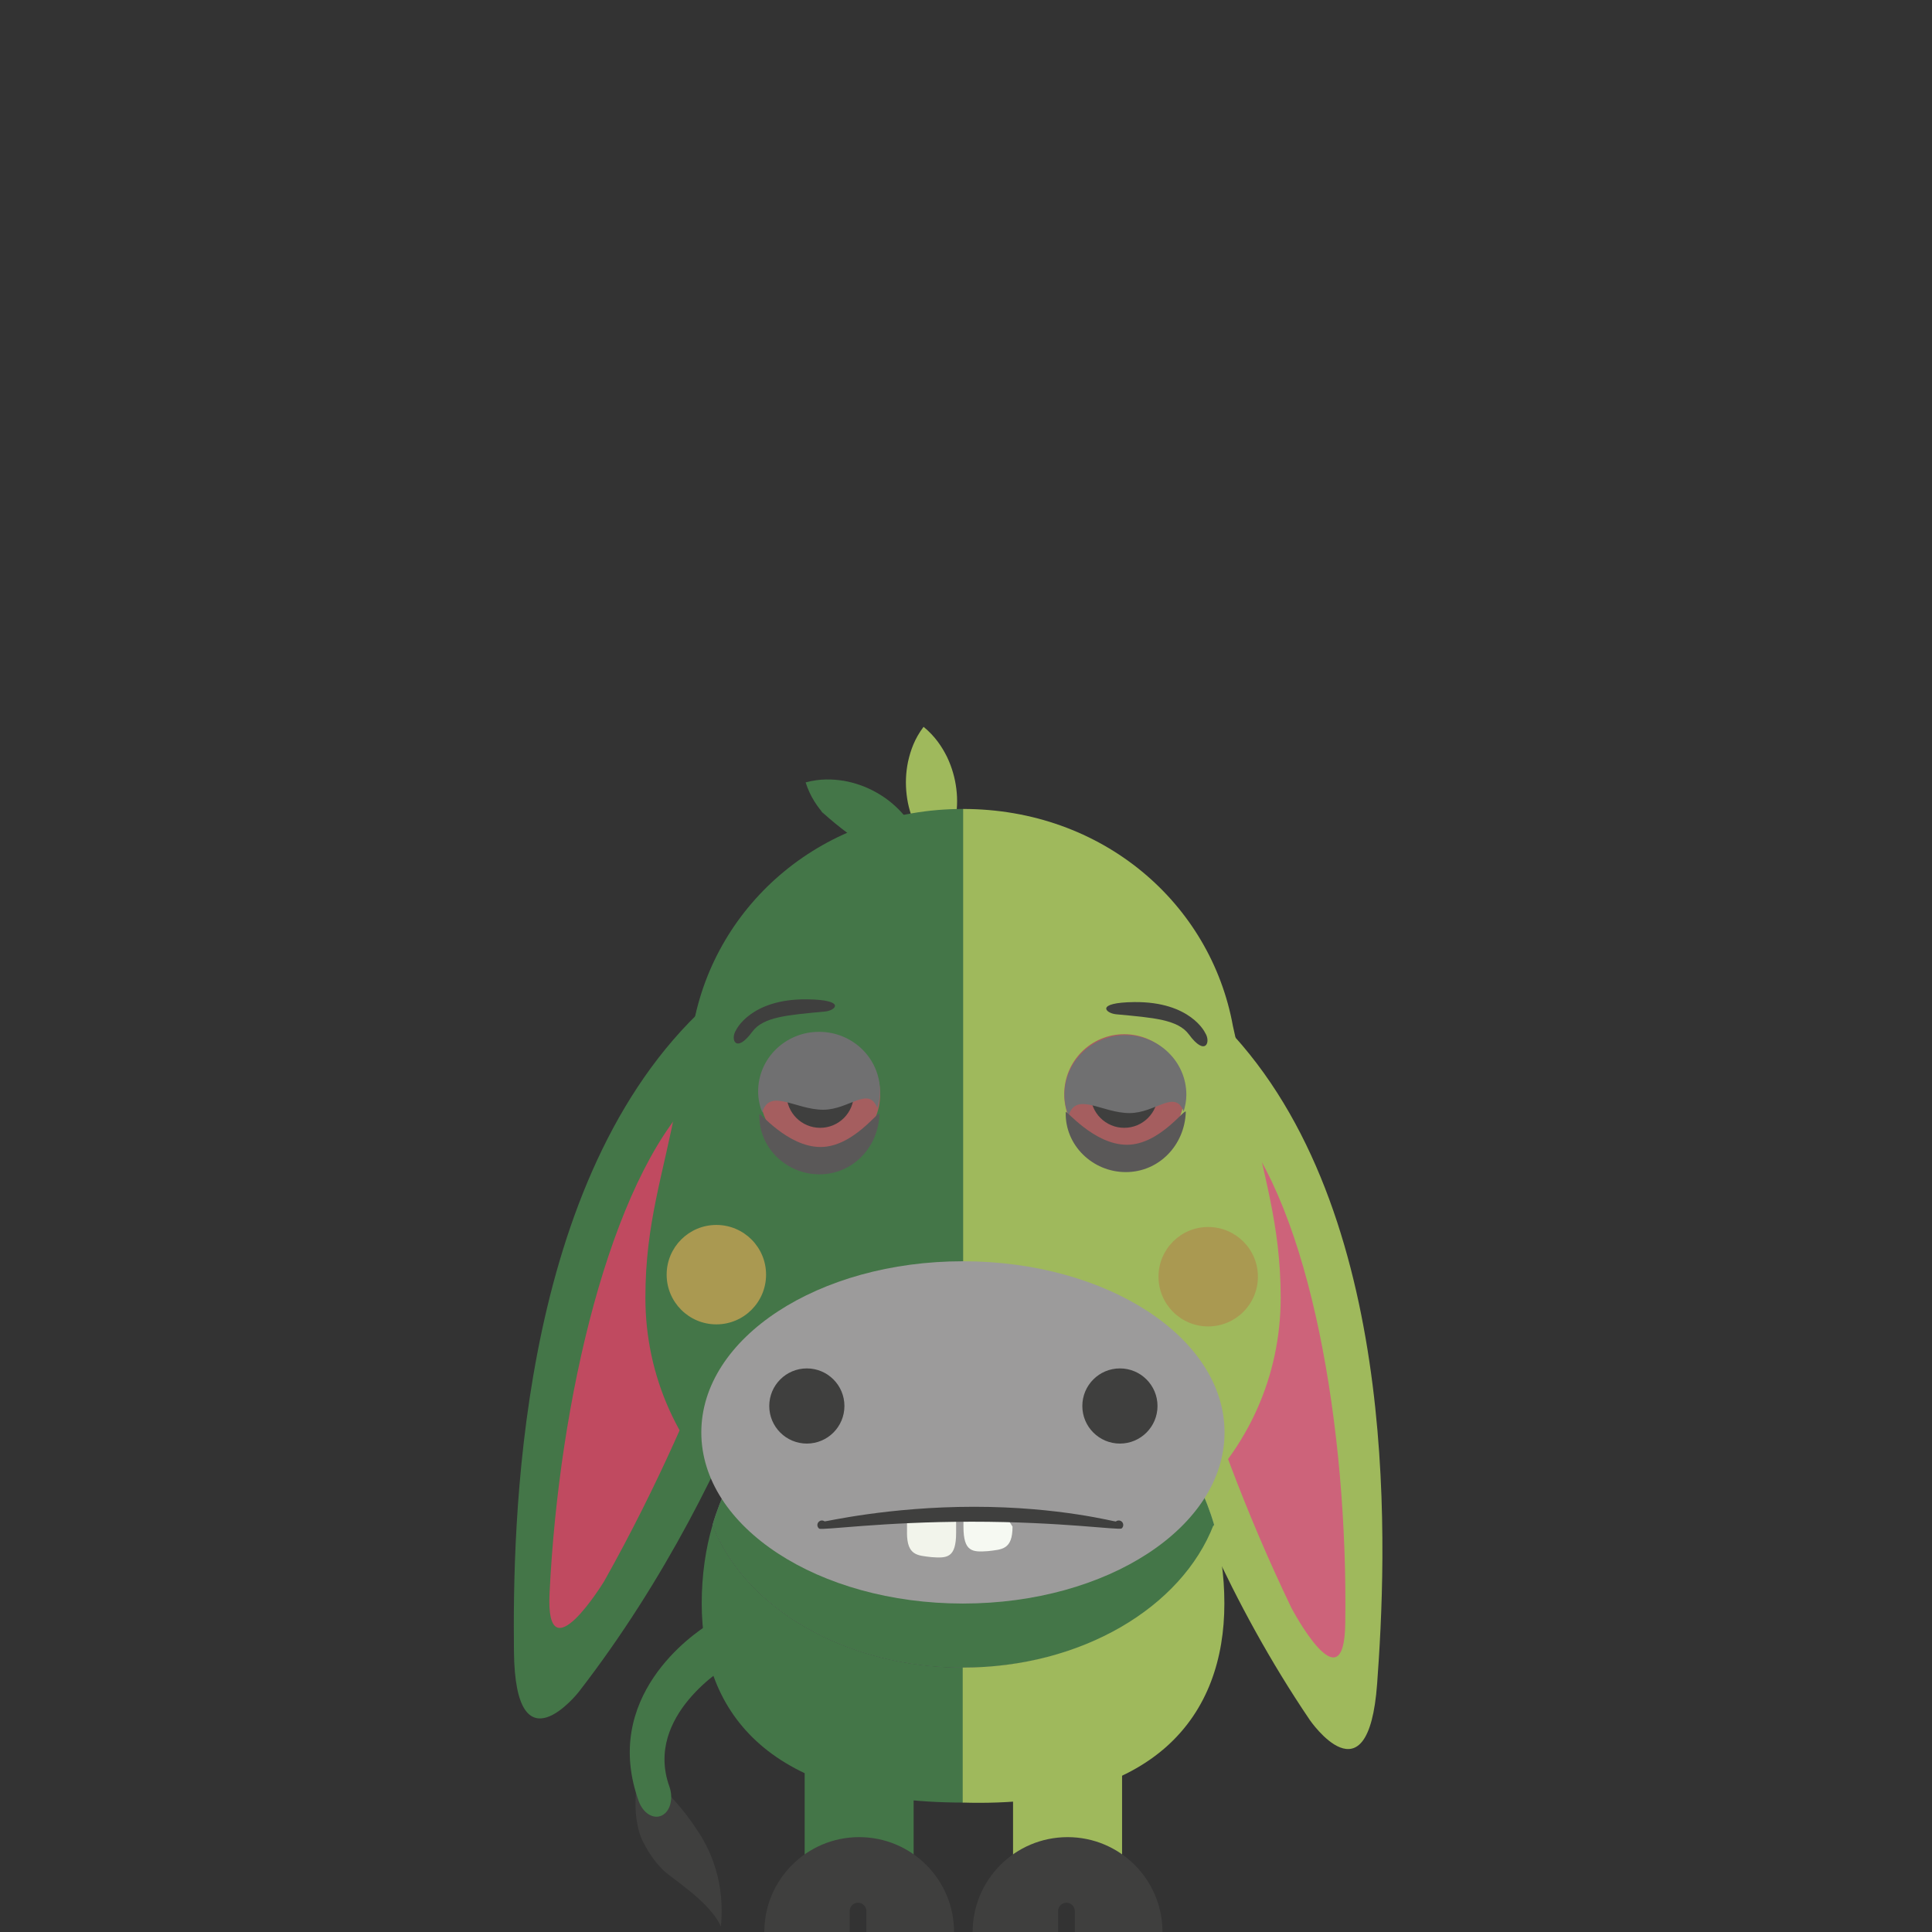 <?xml version="1.0" encoding="utf-8"?>
<!-- Generator: Adobe Illustrator 16.0.3, SVG Export Plug-In . SVG Version: 6.00 Build 0)  -->
<!DOCTYPE svg PUBLIC "-//W3C//DTD SVG 1.1//EN" "http://www.w3.org/Graphics/SVG/1.1/DTD/svg11.dtd">
<svg version="1.1" id="Layer_1" xmlns:x="http://ns.adobe.com/Extensibility/1.0/" xmlns:i="http://ns.adobe.com/AdobeIllustrator/10.0/" xmlns:graph="http://ns.adobe.com/Graphs/1.0/"
	 xmlns="http://www.w3.org/2000/svg" xmlns:xlink="http://www.w3.org/1999/xlink" xmlns:a="http://ns.adobe.com/AdobeSVGViewerExtensions/3.0/"
	 x="0px" y="0px" width="108px" height="108px" viewBox="0 0 108 108" enable-background="new 0 0 108 108" xml:space="preserve">
<rect x="0" y="0" width="108" height="108" fill="#333333" stroke="none"/>
<g>
	<g>
		<g>
			<g>
				<path fill="#9FB95C" d="M61.983,68.591c0,0,2.34,14.425,11.236,27.558c0,0,3.266,4.766,3.764-2.033
					c0.498-6.801,1.486-25.705-7.997-36.201L61.983,68.591z"/>
			</g>
		</g>
		<g>
			<g>
				<path fill="#CD637A" d="M64.889,69.115c0,0,1.981,9.717,7.302,20.768c0,0,2.945,5.598,3.01,0.873
					c0.159-10.852-1.929-23.154-6.304-28.199L64.889,69.115z"/>
			</g>
		</g>
	</g>
</g>
<g>
	<g>
		<g>
			<g>
				<path fill="#447648" d="M45.308,67.779c0,0-3.244,14.248-12.951,26.795c0,0-3.558,4.55-3.627-2.264
					c-0.069-6.82,0.137-25.75,10.262-35.629L45.308,67.779z"/>
			</g>
		</g>
		<g>
			<g>
				<path fill="#C04A60" d="M42.375,68.12c0,0-2.592,9.571-8.597,20.264c0,0-3.292,5.403-3.058,0.685
					c0.526-10.838,3.385-22.987,8.065-27.746L42.375,68.12z"/>
			</g>
		</g>
	</g>
</g>
<g>
	<g>
		<g>
			<g opacity="0.39">
				<g>
					<path fill="#C6CCD6" d="M53.854,93.218c6.635,0,12.23-3.362,14.018-7.974c-1.787-6.161-7.383-9.528-14.018-9.528
						c-6.64,0-12.234,3.367-14.021,9.528C41.619,89.855,47.216,93.218,53.854,93.218z"/>
				</g>
			</g>
			<g>
				<g>
					<path fill="#447648" d="M53.854,93.218c6.635,0,12.23-3.362,14.018-7.974c-1.787-6.161-7.383-9.528-14.018-9.528
						c-6.64,0-12.234,3.367-14.021,9.528C41.619,89.855,47.216,93.218,53.854,93.218z"/>
				</g>
			</g>
			<g>
				<g>
					<path fill="#447648" d="M39.833,85.245c-0.391,1.337-0.606,2.803-0.606,4.396c0,6.143,3.799,11.124,14.628,11.124v-7.546
						C47.216,93.218,41.619,89.855,39.833,85.245z"/>
				</g>
			</g>
			<g>
				<g>
					<path fill="#9FB95C" d="M67.839,85.245c0.389,1.337,0.604,2.803,0.604,4.396c0,6.143-3.715,11.438-14.627,11.124v-7.546
						C60.455,93.218,66.052,89.855,67.839,85.245z"/>
				</g>
			</g>
		</g>
	</g>
	<g>
		<g>
			<g>
				<rect x="44.982" y="96.876" fill="#447648" width="6.091" height="8.397"/>
			</g>
		</g>
		<g>
			<g>
				<rect x="56.63" y="96.876" fill="#9FB95C" width="6.094" height="8.397"/>
			</g>
		</g>
		<g>
			<g>
				<g>
					<path fill="#3F3F3E" d="M47.966,106.363c0.256,0,0.466,0.213,0.466,0.47V108h4.9c0-2.93-2.375-5.303-5.304-5.303
						c-2.928,0-5.302,2.373-5.302,5.303h4.771v-1.167C47.497,106.572,47.704,106.363,47.966,106.363z"/>
				</g>
			</g>
		</g>
		<g>
			<g>
				<g>
					<path fill="#3F3F3E" d="M59.61,106.363c0.26,0,0.473,0.213,0.473,0.47V108h4.9c0-2.93-2.375-5.303-5.303-5.303
						c-2.933,0-5.308,2.373-5.308,5.303h4.775v-1.167C59.149,106.572,59.356,106.363,59.61,106.363z"/>
				</g>
			</g>
		</g>
	</g>
</g>
<g>
	<g>
		<g>
			<g>
				<path fill="#447648" d="M45.035,43.736c0.812-0.217,1.49-0.188,2.13-0.09c0.633,0.114,1.217,0.32,1.751,0.613
					c0.534,0.288,1.024,0.663,1.462,1.135c0.432,0.481,0.822,1.037,1.079,1.842c-0.813,0.222-1.494,0.193-2.133,0.095
					c-0.632-0.112-1.212-0.321-1.747-0.615c-1.422-1.035-2.061-1.791-1.462-1.14C45.686,45.094,45.292,44.538,45.035,43.736z"/>
			</g>
		</g>
		<g>
			<g>
				<path fill="#9FB95C" d="M51.628,40.629c0.647,0.535,1.021,1.104,1.311,1.682c0.277,0.582,0.445,1.176,0.52,1.779
					c0.078,0.604,0.052,1.223-0.077,1.854c-0.142,0.629-0.365,1.271-0.871,1.946c-0.652-0.536-1.027-1.102-1.313-1.683
					c-0.275-0.581-0.446-1.176-0.516-1.779c-0.071-0.605-0.053-1.221,0.078-1.851C50.902,41.945,51.122,41.303,51.628,40.629z"/>
			</g>
		</g>
	</g>
	<g>
		<g>
			<g>
				<path fill="#9FB95C" d="M69.849,61.682c-0.271-1.447-0.928-4.324-0.928-4.324c-1.242-6.847-7.271-12.137-15.092-12.137v43.346
					c10.326,0,17.762-7.174,17.762-16.025C71.591,68.346,70.582,65.654,69.849,61.682z"/>
			</g>
		</g>
		<g>
			<g>
				<g>
					<path fill="#447648" d="M37.823,61.682c0.269-1.447,0.925-4.324,0.925-4.324c1.244-6.847,7.272-12.137,15.091-12.137v43.346
						c-10.322,0-17.761-7.174-17.761-16.025C36.077,68.346,37.087,65.654,37.823,61.682z"/>
				</g>
			</g>
		</g>
	</g>
	<g>
		<g>
			<path fill="#9C9B9B" d="M68.453,80.074c0,5.283-6.549,9.565-14.625,9.565c-8.077,0-14.624-4.282-14.624-9.565
				c0-5.287,6.549-9.569,14.624-9.569C61.904,70.505,68.453,74.787,68.453,80.074z"/>
		</g>
	</g>
	<g>
		<g>
			<g>
				<circle fill="#3F3F3E" cx="45.103" cy="78.596" r="2.101"/>
			</g>
		</g>
		<g>
			<g>
				<circle fill="#3F3F3E" cx="62.604" cy="78.596" r="2.101"/>
			</g>
		</g>
	</g>
	<g>
		<g>
			<g>
				<circle fill="#A55E5F" cx="45.848" cy="61.167" r="3.354"/>
			</g>
		</g>
	</g>
	<g>
		<g>
			<g>
				<circle fill="#A55E5F" cx="62.845" cy="61.167" r="3.354"/>
			</g>
		</g>
	</g>
	<g>
		<g>
			<g>
				<circle fill="#3F3F3E" cx="62.845" cy="61.167" r="1.879"/>
			</g>
		</g>
	</g>
	<g>
		<g>
			<circle fill="#FFFFFF" cx="46.594" cy="60.725" r="0.664"/>
		</g>
	</g>
	<g>
		<g>
			<circle fill="#FFFFFF" cx="63.817" cy="60.775" r="0.664"/>
		</g>
	</g>
	<g>
		<g>
			<g>
				<path fill="#F2F4EB" d="M50.701,85.675c0,1.298,0.596,1.274,1.372,1.37l0,0c0.858,0.061,1.375,0.062,1.375-1.37v-0.874
					c0,0.146-2.745-0.204-2.745-0.204v1.078H50.701z"/>
			</g>
		</g>
		<g>
			<g>
				<path fill="#F6F9F2" d="M56.601,85.338c0,1.299-0.596,1.275-1.373,1.371l0,0c-0.859,0.059-1.37,0.062-1.37-1.371v-0.873
					c0,0.146,2.485,0.471,2.485,0.471L56.601,85.338L56.601,85.338z"/>
			</g>
		</g>
	</g>
	<g>
		<g>
			<g>
				<circle fill="#3F3F3E" cx="45.848" cy="61.167" r="1.879"/>
			</g>
		</g>
	</g>
</g>
<g>
	<g>
		<g>
			<path fill="#3F3F3E" d="M40.3,107.699c0.062-0.769,0.245-3-1.267-5.301c-0.664-1.015-1.157-1.561-1.532-1.968
				c-0.383-0.401-1.251-1.106-1.839-1.344c-0.065,0.769-0.137,0.909-0.135,1.871c0,0.601,0.138,1.453,0.397,1.955
				c0.261,0.502,0.551,1.034,1.149,1.628C37.457,104.945,39.719,106.324,40.3,107.699z"/>
		</g>
	</g>
	<g>
		<g>
			<g>
				<path fill="#447648" d="M35.409,99.691c0.076,0.323,0.173,0.654,0.295,0.994c0.241,0.672,0.82,1.03,1.292,0.803
					c0.474-0.228,0.66-0.955,0.421-1.625c-1.425-3.973,3.225-6.726,3.271-6.752c0.457-0.267,0.614-1.014,0.343-1.67
					c-0.268-0.656-0.856-0.972-1.314-0.705C39.474,90.877,34.104,94.078,35.409,99.691z"/>
			</g>
		</g>
	</g>
</g>
<circle fill="#AA9951" cx="40.045" cy="71.254" r="2.779"/>
<path fill="#AA9951" d="M70.318,71.368c0,1.534-1.242,2.78-2.783,2.78c-1.532,0-2.774-1.246-2.774-2.78s1.242-2.778,2.774-2.778
	C69.075,68.59,70.318,69.834,70.318,71.368z"/>
<path fill="#3F3F3E" d="M41.148,57.58c0,0,0.809-1.751,3.965-1.717c2.216,0.025,1.601,0.627,1.008,0.682
	c-2.091,0.197-3.454,0.291-4.071,1.133C41.14,58.921,40.805,58.107,41.148,57.58z"/>
<path fill="#3F3F3E" d="M67.367,57.734c0,0-0.809-1.752-3.965-1.717c-2.217,0.025-1.6,0.627-1.008,0.682
	c2.09,0.195,3.455,0.291,4.072,1.133C67.375,59.074,67.712,58.263,67.367,57.734z"/>
<g>
	<g>
		<g>
			<path fill="#5A5858" d="M45.871,64.118c1.854,0,3.302-2.146,3.29-1.827c-0.062,1.854-1.502,3.355-3.354,3.355
				c-1.854,0-3.413-1.504-3.357-3.355C42.453,62.129,44.019,64.118,45.871,64.118z"/>
		</g>
	</g>
</g>
<g>
	<g>
		<g>
			<path fill="#3F3F3E" d="M54.325,85.064c-4.982,0-8.388,0.496-8.533,0.387c-0.111-0.084-0.133-0.241-0.049-0.352
				c0.084-0.113,0.241-0.136,0.354-0.053c0.033,0.025,3.545-0.816,8.354-0.816c4.799,0,7.894,0.852,7.925,0.823
				c0.106-0.088,0.268-0.073,0.356,0.033s0.075,0.267-0.031,0.354C62.564,85.553,59.316,85.064,54.325,85.064z"/>
		</g>
	</g>
</g>
<path fill="#707071" d="M63.142,62.222c1.457,0,2.539-1.351,3.025-0.096c0.091-0.297,0.151-0.604,0.151-0.929
	c0-1.84-1.525-3.329-3.408-3.329c-1.881,0-3.404,1.489-3.404,3.329c0,0.416,0.087,0.81,0.229,1.176
	C60.147,60.99,61.593,62.222,63.142,62.222z"/>
<path fill="#707071" d="M46.017,62.035c1.457,0,2.539-1.352,3.025-0.096c0.091-0.297,0.151-0.605,0.151-0.929
	c0-1.84-1.525-3.33-3.408-3.33c-1.882,0-3.405,1.49-3.405,3.33c0,0.415,0.086,0.81,0.229,1.175
	C43.022,60.803,44.468,62.035,46.017,62.035z"/>
<g>
	<g>
		<g>
			<path fill="#5A5858" d="M62.996,63.993c1.854,0,3.302-2.146,3.29-1.827c-0.062,1.854-1.502,3.355-3.354,3.355
				c-1.854,0-3.413-1.504-3.357-3.355C59.578,62.004,61.144,63.993,62.996,63.993z"/>
		</g>
	</g>
</g>
</svg>
